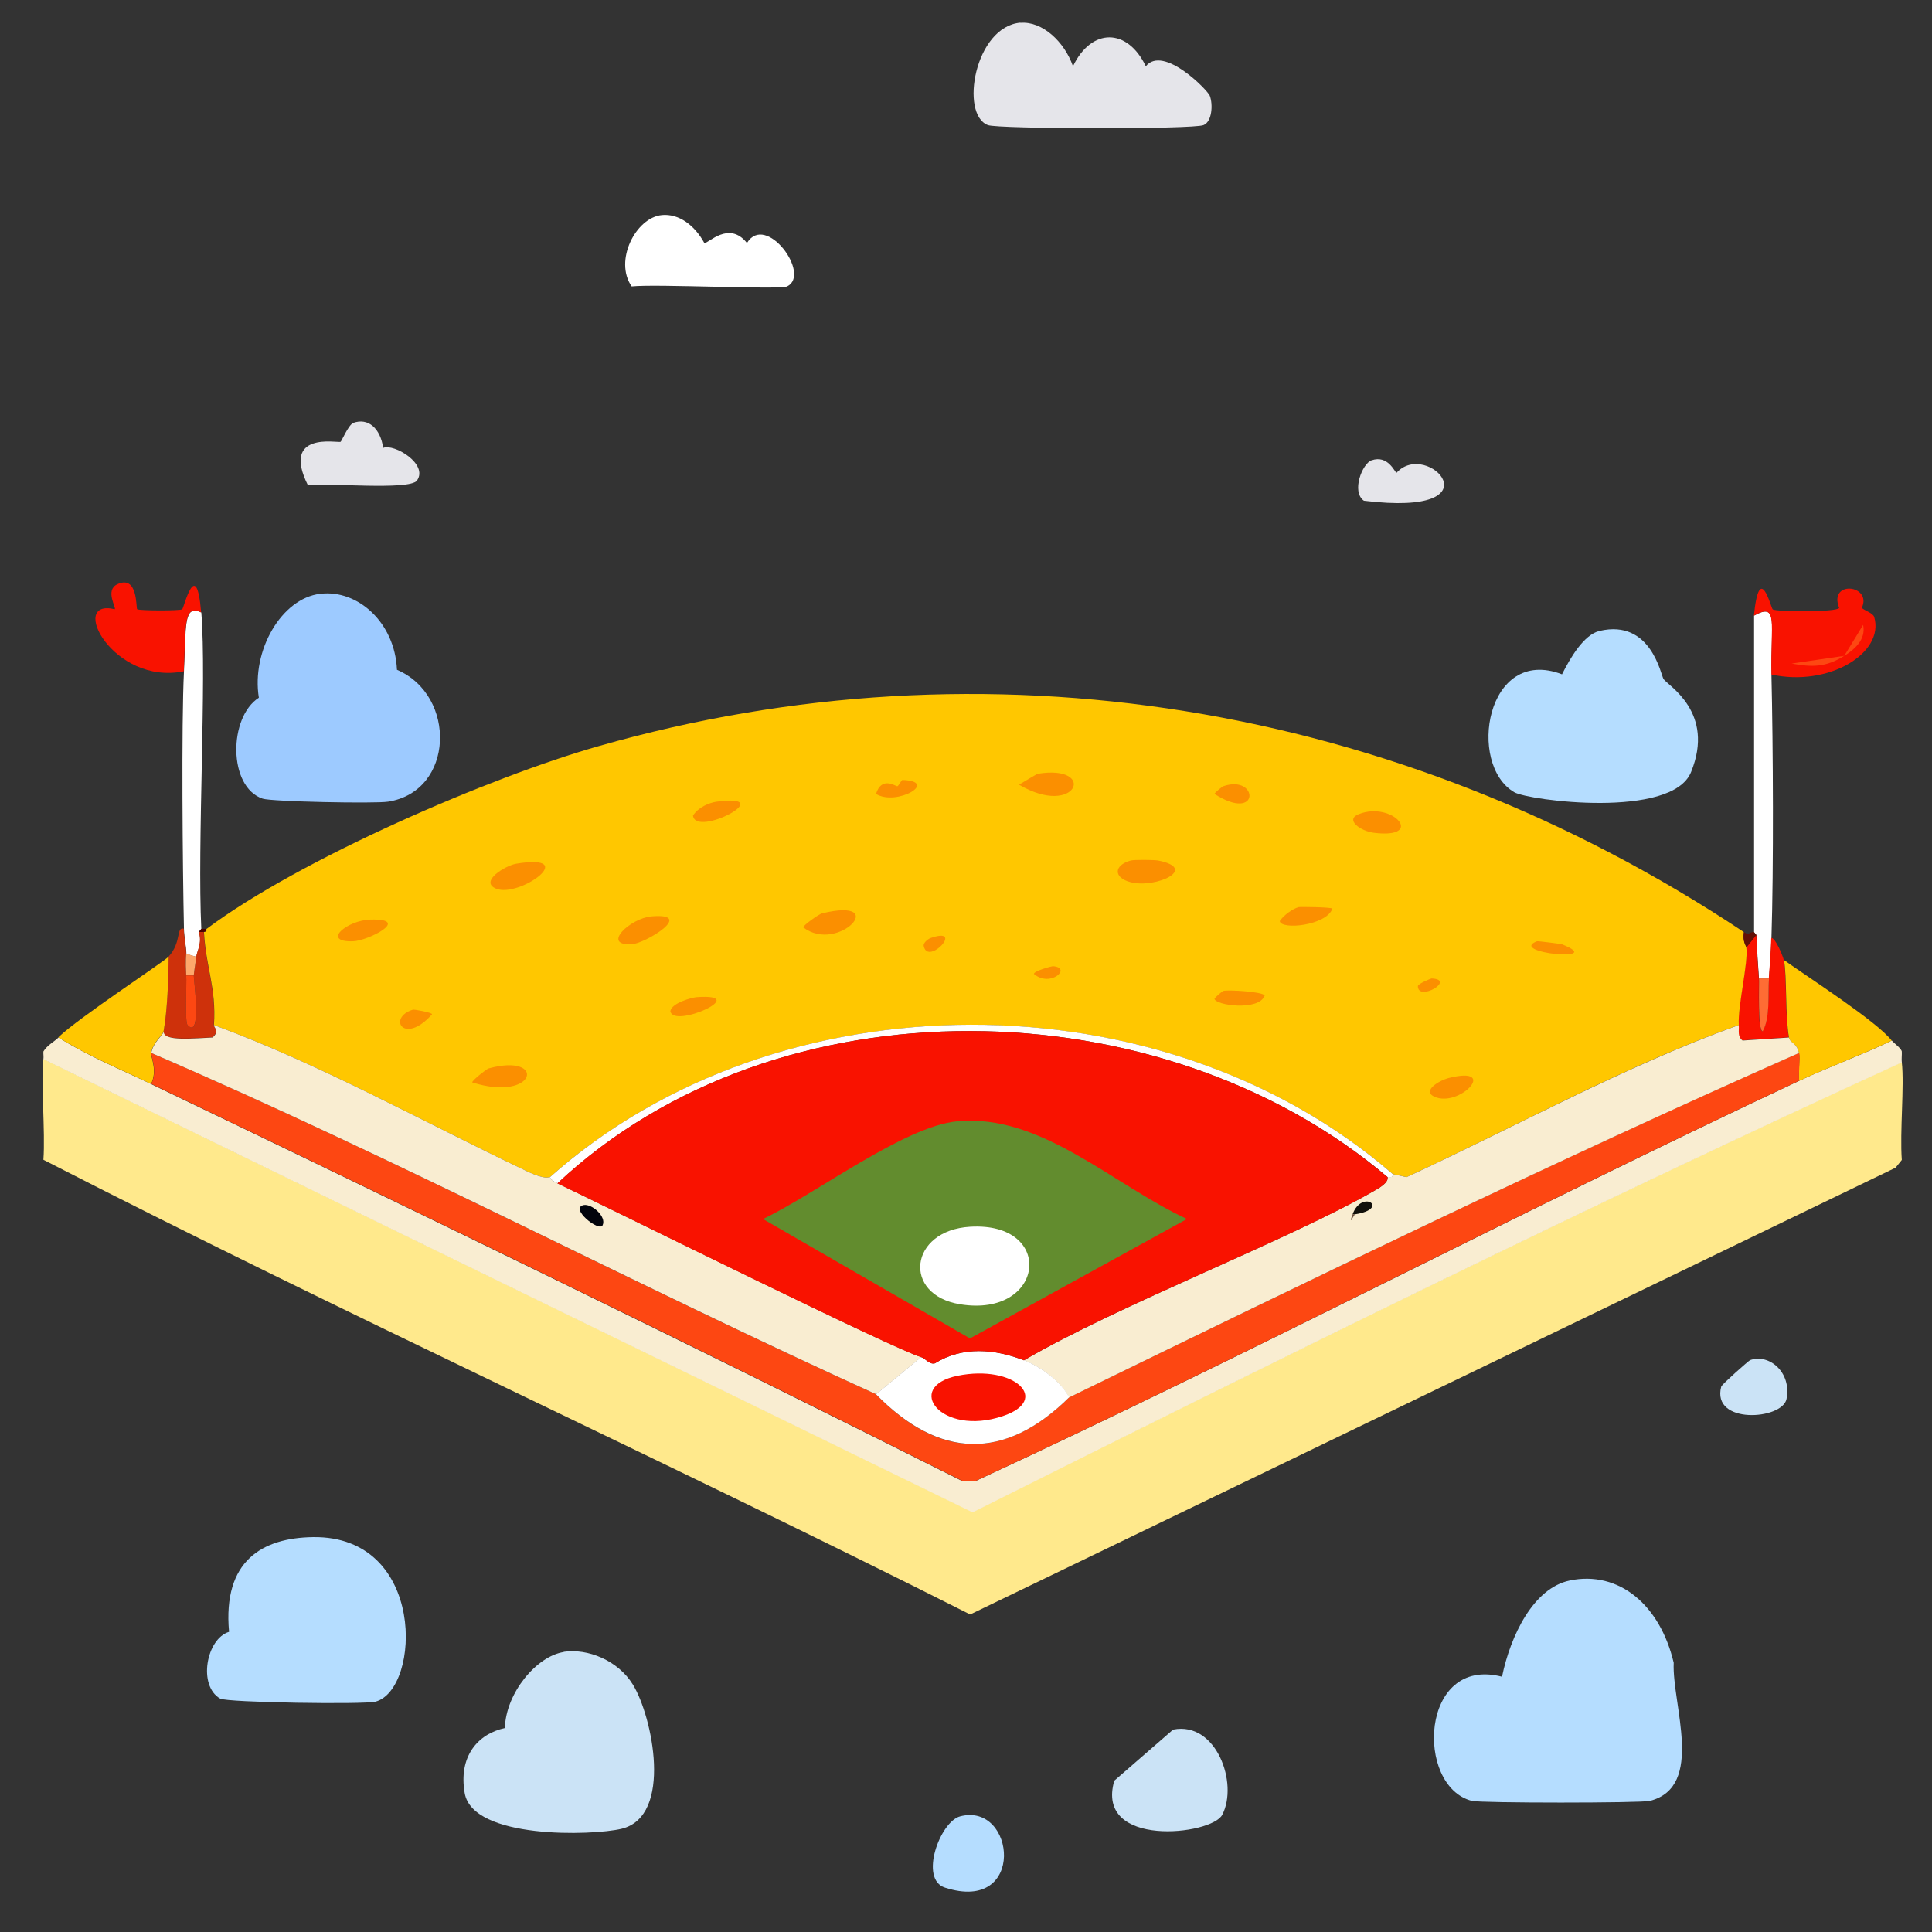 <?xml version="1.0" encoding="UTF-8"?>
<svg xmlns="http://www.w3.org/2000/svg" version="1.1" viewBox="0 0 1024 1024"><rect x="0" y="0" width="1024" height="1024" fill="#333333" stroke="none"/>
  <defs>
    <style>
      .cls-1 {
        fill: #cbe3f6;
      }

      .cls-2, .cls-3 {
        fill: #ff5317;
      }

      .cls-4, .cls-5 {
        fill: #02040c;
      }

      .cls-6 {
        fill: #fff;
      }

      .cls-7 {
        fill: #fe6c34;
      }

      .cls-8 {
        fill: #fdc901;
      }

      .cls-9 {
        fill: #7da6e5;
      }

      .cls-10 {
        fill: #000004;
      }

      .cls-10, .cls-11, .cls-12, .cls-13, .cls-5, .cls-14, .cls-3, .cls-15 {
        display: none;
      }

      .cls-16 {
        fill: #621006;
      }

      .cls-17 {
        fill: #628c2e;
      }

      .cls-11 {
        fill: #0197ff;
      }

      .cls-18 {
        fill: #ce310b;
      }

      .cls-19 {
        fill: #fcd16e;
      }

      .cls-20 {
        fill: #fda76b;
      }

      .cls-21 {
        fill: #e33913;
      }

      .cls-22 {
        fill: #bc0000;
      }

      .cls-23 {
        fill: #4c0000;
      }

      .cls-24 {
        fill: #ffc700;
      }

      .cls-13, .cls-25 {
        fill: #fbd61a;
      }

      .cls-26 {
        fill: #f9edd1;
      }

      .cls-27 {
        fill: #ffe98c;
      }

      .cls-28 {
        fill: #705442;
      }

      .cls-29 {
        fill: #b5ddff;
      }

      .cls-14 {
        fill: #212542;
      }

      .cls-30 {
        fill: none;
        stroke: #456eb5;
        stroke-miterlimit: 10;
        stroke-width: 7px;
      }

      .cls-31 {
        fill: #fd4712;
      }

      .cls-32 {
        fill: #fb8f00;
      }

      .cls-15 {
        fill: #080d20;
      }

      .cls-33 {
        fill: #12110c;
      }

      .cls-34 {
        fill: #e5e5ea;
      }

      .cls-35 {
        fill: #ff9c00;
      }

      .cls-36 {
        fill: #9dcaff;
      }

      .cls-37 {
        fill: #f91200;
      }
    </style>
  </defs>
  <!-- Generator: Adobe Illustrator 28.7.1, SVG Export Plug-In . SVG Version: 1.2.0 Build 142)  -->
  <g>
    <g id="Layer_1">
      <g class="cls-12">
        <path class="cls-21" d="M-560.8,225.2c0-17.5-.2-35.1,0-52.6,1.1-72.7,50.6-136.4,113.5-134.4-9.6,24.4,1.5,42.2,0,50.8-69.7,15.4-69.3,66.8-69.2,136.2-14.1-2.2-30,0-44.3,0Z"/>
        <path class="cls-21" d="M-1108.4,41c64.2-2.4,118.6,44.2,120,124.5.4,19.9,0,39.9,0,59.7-7.8-1.4-34.6-1-42.8,0v-52.9c0-38.6-22.6-76-56.6-80-7.6-.9-15.8,0-23.5.1,3.1-20.8,9.3-25.8,2.9-51.4Z"/>
        <path class="cls-8" d="M-1111.3,92.5c-3.9,15.4-22.7,27-35.4,29.4-10,1.9-77.5,1.9-87.1-1.1-54.6-16.9-49.9-108.6,5.6-117.6,10.6-1.7,26.4-.2,37.5-.2,37.6.1,61.5-7.2,82.3,38.1,6.4,25.7.2,30.6-2.9,51.4Z"/>
        <path class="cls-8" d="M-447.2,38.2C-421-2.2-407.3,2.8-368.8,2.9c16.4,0,35.1-1.9,51.2,2.1,56.5,14,52.6,110.7-4.9,117.5-13.1,1.5-26.9.2-40.1.2-31.1,0-59.7,6.6-80.3-26.7-1.2-2-2.6-5.5-4.2-6.9,1.5-8.7-9.6-26.4,0-50.8Z"/>
        <path class="cls-21" d="M-829.9-436.4l1.1-.3c33.9,72.2,79.5,65.8,110.7-7.4V225.2c-9.9-3.3-37.3,0-48.7,0h-40.2c-7.3-.2-15.9-3.1-22.9,0V-364c0-24,.5-48.4,0-72.4Z"/>
        <path class="cls-21" d="M-829.9-377.6c0-22.9-2.9-45.5,15.9-63.2,21.4-20.1,58.5-20,79.8.2,18.2,17.3,14.4,40.8,14.3,62.9h0c-35.5.2-71.4.7-106.9,0h-3.1Z"/>
        <path class="cls-21" d="M-1146.1,316.5H-402.4v87.8h-743.6v-87.8Z"/>
        <path class="cls-8" d="M-829.9,225.2c7-1.9,15.6-.1,22.9,0h40.2c11.4,0,38.9-2,48.7,0h141.1c5.3.2,11,.8,16.2,0,14.4,0,30.2-2.2,44.3,0,12.1.5,24.3,0,36.4,0h58.9c11.5-.1,28.9-1.8,39.7,1,29.6,7.5,39.5,55.2,16.8,78.3-11.7,11.9-23.6,11-37.9,12h-743.6v13.5c-.4-4.4,0-9,0-13.5-15.3-.1-28.5.8-40.4-12.5-22.3-25-11.4-70.2,18.1-77.6,12.1-3,34.5-1.2,47.6-1.2h89.7c8.1-1,35-1.3,42.8,0,5.7.6,11.6,0,17.3,0h141.1Z"/>
        <path class="cls-8" d="M-775.8-567.9c7,0,21.6-1.5,27.9,0,18.2,1.1,36.8,0,55,0h89.6c17.2,0,40-2.2,56.4,2.3,36.5,10,60.1,49.2,59.9,92.9v1.8c-46.5,0-93.1.6-139.6,0-.5,74.1-27.8,80.5-83,80.8.5,8.7.7,17.1,0,25.8.2-8.7.3-17.1,0-25.8h-108c-7.1,0-14.5-.6-21.6,0-52.6,1.6-84-11.1-80.6-80.8h-141.2c-.9-45,27.2-83.9,63.4-94.3,17.2-4.9,41.9-2.7,59.9-2.7h81.6s55.2,0,55.2,0c8-.5,17-.7,25,0h0Z"/>
        <line class="cls-30" x1="-1043" y1="-455.8" x2="-1043" y2="-206.5"/>
        <line class="cls-30" x1="-988.2" y1="-299.6" x2="-988.2" y2="-50.3"/>
        <line class="cls-30" x1="-924.9" y1="-392.1" x2="-924.9" y2="-142.9"/>
        <line class="cls-30" x1="-953.5" y1="-109.5" x2="-953.5" y2="139.8"/>
        <line class="cls-30" x1="-1021.8" y1="-194.7" x2="-1021.8" y2="54.6"/>
        <line class="cls-30" x1="-988.2" y1="-444.2" x2="-988.2" y2="-365.9"/>
        <line class="cls-30" x1="-924.9" y1="-70.1" x2="-924.9" y2="8.2"/>
        <line class="cls-30" x1="-501.9" y1="-450.9" x2="-501.9" y2="-201.6"/>
        <line class="cls-30" x1="-556.6" y1="-294.7" x2="-556.6" y2="-45.4"/>
        <line class="cls-30" x1="-619.9" y1="-387.2" x2="-619.9" y2="-138"/>
        <line class="cls-30" x1="-591.3" y1="-104.6" x2="-591.3" y2="144.7"/>
        <line class="cls-30" x1="-523" y1="-189.8" x2="-523" y2="59.5"/>
        <line class="cls-30" x1="-556.6" y1="-439.3" x2="-556.6" y2="-361"/>
        <line class="cls-30" x1="-619.9" y1="-65.2" x2="-619.9" y2="13.1"/>
      </g>
      <g id="Generative_Object" class="cls-12">
        <g id="Background" class="cls-12">
          <rect class="cls-6" x="-1145" y="-461.8" width="1024" height="1024"/>
        </g>
        <g>
          <path class="cls-5" d="M-307,311.2l-15-22V-86.3l2-1c45.4,93.3,54.9,200.5,13,297,2,28-1.7,80.7,0,101.5Z"/>
          <path class="cls-9" d="M-850.3-140.3c-.5,0-2-.1-4.1,0-3.2.2-58.7.2-64.8,0-.8,0-1.3,0-1.4,0-19.9-.8-61.2-.5-51-32.4,5.2-16,35.8-20.9,49.6-18.6,2.5.4.6,3,2.1,4.1l.7-2.8c8.9,5.8,19.7,10,25.5,19.3,11.7-39,97.7-26,77.9,13.1-4.7,9.2-24.9,16.3-34.5,17.2Z"/>
          <path class="cls-36" d="M-773.1-60.4c4.4,0,24.7-1.3,26.2,2.1l-1.4,35.8c30.9-6.3,2,30.3-6.9,40.7-16.5,0-33.1,0-49.6,0-3.2-5.8-19-29.3-19.3-32.4-1.4-16.2,17.7,7.7,12.4-44.1,11.4,0,23.2-1.8,34.5-2.1,1.2,0,2.8,0,4.1,0Z"/>
          <g>
            <path class="cls-36" d="M-493.3-60.4c10.6,0,21.6,3.3,32.4,0,4.7,2.4.4,32.9,2.1,35.1,1.1,1.5,23.1-2.5,12.4,17.9-2,3.9-15.3,11.1-17.9,24.1-18.1,0-36.8,1.4-55.1,1.4-1.1-7.6-16-26.7-16.5-31-2.5-19.8,17.8,11.7,12.4-45.5,24.2.3,23.5-3.4,24.8-3.4,1.3,0-1.4,1.4,5.5,1.4Z"/>
            <path class="cls-9" d="M-493.3-258.9c-5.7.8-5.2,1.4-5.5,1.4-2.8.2-52.6-1-55.8-1.4-57-7.1-10.7-80.7,26.2-27.6,35.8-62.7,118.4,16.4,35.1,27.6Z"/>
          </g>
          <g>
            <path class="cls-31" d="M-639.4-54.8c1.8,0,3.7,0,5.5,0,13.6.1,40.8-1.1,48.2,10.3,16.3,24.8-11.3,52.4-31.7,64.1-12.3,0-25.1-1.4-37.2-1.4-17.4-10-36.9-28.5-34.5-50.3,2.8-25.3,29.9-22.3,49.6-22.7Z"/>
            <path class="cls-9" d="M-633.9-92.1c2.4,6.6,3.4,13.8,2.8,20.7,0,.9-4.1-4.3-2.8,16.5-1.8,0-3.7,0-5.5,0,2.7-17-9.4-36.2,5.5-37.2Z"/>
          </g>
          <path class="cls-6" d="M-303.1,230.5v96.5c-1.3,0,1.4,1.6-5.5,1.4l1.4-97.9c1.4,0,2.8,0,4.1,0Z"/>
          <g>
            <path class="cls-6" d="M-964.7,230.5v96.5c-.8,0,.7.8-5.5,1.4v-97.9c1.7,0,3.6,0,5.5,0Z"/>
            <path class="cls-5" d="M-632,93.2c-2.3,40.1,7.3,36.8,3,0,32.5.1,65.4-2.2,98-1l2,2c.7,13.4,9.7,46.1,7,57h-214l-12-1.5c1.3-18.6,5.3-36.9,7-55.5,0-.7,0-1.3,0-2,36.3-1,72.8,1,109,1Z"/>
            <g>
              <path class="cls-24" d="M-804.8,18.2c16.5,0,33.1,0,49.6,0,.2,0,.3,2.8,3.4,2.8.2,0,3.9-2.8,4.1-2.8,31,0,62,0,93,0,12.1,0,24.9,1.4,37.2,1.4,32.5,0,65.4-1.5,97.9-1.4,18.3,0,37-1.5,55.1-1.4,28.2.1,57.4-.6,85.5,0,.2,0-1.3,1.2,4.1,1.4,10.8.3,30.5-1,36.5,0,29.4,5,27.4,50.1,1.4,55.1-8.5,1.6-71.1,1.2-86.2,1.4-22.2.2-45.1-1.5-67.5-1.4-95.5.4-191.2.4-286.7,0-34.9-.2-69.9.6-104.8,0-11.4-.2-23.1.7-34.5,0-5.2-.3-3.9,1.4-4.1,1.4-42.6-3.3-37.5-44.8-18.6-53.8,5.4-2.6,12.9-2.2,18.6-2.8,1.3-.1,1.4-1.3,2.8-1.4,12.1-.8,84,1.5,113,1.4Z"/>
              <path class="cls-24" d="M-920.6,176.7c1.4,0,2.8,0,4.1,0,13.3-.1,26.7.5,40,0,5,24.4-63.7,9.9-97.2,13.8l-.7,40c-22.2-.5-65.3,6.8-64.8-28.3.6-36.2,61.6-25,118.5-25.5Z"/>
              <path class="cls-24" d="M-285.2,229.1l-3.4-38.6c-33.3-3.7-90.3,9.9-94.4-12.4,28.7.4,116.5-5.2,137.2-1.4,15.5,2.9,23.2,20.9,20,35.1-5.8,25.8-46,16.9-59.3,17.2Z"/>
              <path class="cls-18" d="M-423,74.7c.3,6.8,1.3,14,2.8,20.7-20,4.8-49.8-2.9-66.2,4.1l-2.8-2.8-1.4-23.4c22.4,0,45.3,1.6,67.5,1.4Z"/>
              <path class="cls-21" d="M-490.6,73.3l1.4,23.4c-45-1.6-90.2,1.6-135.1,1.4-1.4,0-2.8,0-4.1,0-50,0-100.2-2.8-150.2-1.4.6-7.8,1.6-15.6,1.4-23.4,95.5.4,191.2.4,286.7,0Z"/>
              <path class="cls-21" d="M-777.3,73.3c.2,7.8-.7,15.7-1.4,23.4,0,.9,0,1.9,0,2.8-15.4-6.1-44.2-1.2-64.1-2.8l-2.1,2.8c1-5.4-15.3-.3-28.3-9.6-4.7-3.4-10.2-10.7-9-16.5,34.9.6,69.9-.2,104.8,0Z"/>
              <path class="cls-24" d="M-476.8,178.1c-.5,2.1-5.7,11.8-7.6,12.4-38.5-2.7-265,3.5-278.4,0-6.6-1.7-7.2-6.7-9-12.4h295Z"/>
              <g>
                <path class="cls-21" d="M-383,178.1c4.2,22.3,61.2,8.7,94.4,12.4l3.4,38.6c-5.7.2-11.9,1.3-17.9,1.4-1.3,0-2.7,0-4.1,0-30.8.4-61.6-.9-92.4.7,5,32.3,8.3,64.8,12.4,97.2,3.6,27.9,9.1,55.9,9.6,84.1-19.7,0-39.5,0-59.3,0-6.7-26.4-8.3-53.8-12.4-80.6,0-.6-2.5-1.6-2.8-3.4-4.9-32.4-6.6-65.6-13.1-97.9h-330.8c-7.3,31.7-10,64.3-14.5,96.5-3.9,28.5-8.5,57-12.4,85.5-20.6-.7-41.6,1.6-62-1.4,1.9-3.6,9.6-70,11-80.6.1-1-3-.1-2.8-2.1,0-.1,2.6.5,2.8-.7,4.1-31.7,5.8-63.8,12.4-95.1-34.2-4.2-69-1.5-103.4-2.1-1.9,0-3.8,0-5.5,0-1.4,0-2.8,0-4.1,0l.7-40c33.5-3.9,102.1,10.6,97.2-13.8,4-.2,20.4.8,22.1-.7l9.6-76.5,2.1-2.8c19.8,1.6,48.7-3.4,64.1,2.8-2.3,25.6-7.8,50.8-9.6,76.5l16.5,2.1c1.7,5.7,2.4,10.7,9,12.4,13.5,3.5,240-2.7,278.4,0,1.9-.6,7.1-10.3,7.6-12.4,3.7-15-8.7-60.1-9.6-78.6,16.4-7,46.1.6,66.2-4.1,5.6,26.4,9.9,53.4,12.4,80.6.6,1.1,21.8,2,24.8,2.1Z"/>
                <path class="cls-4" d="M-829,189.1c25.5-6.2,27.2,33.6,0,26.2-10.6-2.9-11.9-23.3,0-26.2Z"/>
                <path class="cls-4" d="M-441.6,187.8c21.7-4.8,25.3,32.4,0,27.6-15.2-2.9-10.8-25.2,0-27.6Z"/>
              </g>
            </g>
            <g>
              <path class="cls-24" d="M-822.7,412.4c.5,0,9.8,2.7,10.3,2.8,18.6.5,37.5-1.6,55.8-1.4,1.3,0,1.5-1.4,2.8-1.4.2,0,1.1,2.7,2.1,2.8,104.6,1.1,209.6,0,314.3,0,1.1,0,.5-2.8.7-2.8,19.7,0,39.5,0,59.3,0,17.3,0,34.9,1.3,52.4,1.4.5,0,.7,1.3,8.3,1.4,17.4.1,36.3-3,53.8-2.8,1.4,0,6.8,2.1,27.6,2.8,17.3.5,46.2-1.4,57.9,0,39.3,4.7,65.9,50.9,15.9,75.8h-934.6c-46.8-24.6-31.2-60.3,11.7-77.2,24.7,2,49.6,1.3,74.4,1.4,6.9,0,13.8,0,20.7,0,15.6,0,95.1,1.2,99.9,0,4.2-1,3.7-1.9,4.8-4.1,20.5,3,41.4.7,62,1.4Z"/>
              <g>
                <path class="cls-27" d="M-876.5,328.3c-.3,2,2.9,1.1,2.8,2.1-1.4,10.7-9.1,77-11,80.6-1.2,2.2-.6,3.1-4.8,4.1-4.9,1.2-84.4,0-99.9,0,12.5-17.7,9.2-30.3-2.8-9,6-43.2-2.2-42.9-11.7-2.1-2.2-4.5-17.1-34.1-19.3-34.5-10.3-1.6,16,39.6,13.1,45.5-24.8,0-49.8.6-74.4-1.4.9-3.1,3-10.6,4.1-12.4,27.6-44.9,55.4-68.3,110.3-73.1,6.2-.5,4.7-1.3,5.5-1.4,21.9-1.2,62.9,3.8,88.2,1.4Z"/>
                <path class="cls-31" d="M-989.5,415.2c-6.9,0-13.8,0-20.7,0,2.9-5.9-23.4-47.1-13.1-45.5,2.2.3,17.1,29.9,19.3,34.5,9.5-40.9,17.7-41.1,11.7,2.1,12-21.3,15.3-8.8,2.8,9Z"/>
                <g>
                  <path class="cls-27" d="M-206.6,365.6c.3.3-.4,5.2,5.5,2.8l20.7,30.3c.5,5.7,3.9,10.5,2.8,16.5-11.7-1.4-40.6.5-57.9,0,15.2-17.5,9.4-28.2-6.9-7.6-5.2-8.1,1.5-26.1,1.4-27.6-.7-12.9-16.2,3.7-17.2,20-15.8-38.3-20.9-26.3-4.8,12.4-17.4-.3-36.3,2.9-53.8,2.8,4.5-28.9-6.4-27.2-8.3-1.4-17.5,0-35.1-1.4-52.4-1.4-.6-28.2-6.1-56.2-9.6-84.1,26.1.7,52.5-1,78.6,0,6.9.3,4.2-1.5,5.5-1.4,37.5,2.1,68.9,13.1,96.5,38.6Z"/>
                  <path class="cls-31" d="M-316.9,415.2c-7.5,0-7.8-1.4-8.3-1.4,1.9-25.9,12.8-27.5,8.3,1.4Z"/>
                  <path class="cls-31" d="M-356.2,379.3c.5-.2,3.9-.1,4.1,0,8.1,4.9-2.4,51.9-9,28.3-3.4-12.2,3.9-17,4.1-17.9.6-2.1-4-8.5.7-10.3Z"/>
                </g>
                <g>
                  <path class="cls-27" d="M-452,328.3c.3,1.8,2.7,2.8,2.8,3.4,4.1,26.9,5.8,54.2,12.4,80.6-.1,0,.4,2.8-.7,2.8-104.7,0-209.6,1.1-314.3,0-1,0-1.9-2.8-2.1-2.8-8-49.9-29.6-41-2.8,1.4-18.4-.2-37.2,1.9-55.8,1.4-.6,0-9.8-2.7-10.3-2.8,3.9-28.5,8.5-57,12.4-85.5l358.4,1.4Z"/>
                  <path class="cls-31" d="M-753.8,412.4c-1.3,0-1.5,1.4-2.8,1.4-26.9-42.4-5.2-51.3,2.8-1.4Z"/>
                  <path class="cls-31" d="M-634.6,373.8c6.3-2.3,17,18.6,17.2,20,2.5,17.8-23.1-17.8-17.2-20Z"/>
                  <path class="cls-31" d="M-495.4,376.6c6.6-2.4,14.4,17.2,14.5,18.6,1.1,18.8-20.7-16.4-14.5-18.6Z"/>
                  <path class="cls-21" d="M-707.7,393.1c5.5-1.3,3.8,14,0,16.5-4.1-1.3-2.7-15.9,0-16.5Z"/>
                </g>
                <g>
                  <path class="cls-31" d="M-235.5,415.2c-20.7-.6-26.2-2.7-27.6-2.8-16.1-38.7-11-50.7,4.8-12.4,1-16.2,16.6-32.9,17.2-20,0,1.4-6.6,19.5-1.4,27.6,16.3-20.7,22.1-10,6.9,7.6Z"/>
                  <path class="cls-19" d="M-250,386.2c1,.2.8,4.8.7,6.2-.8,10.3-5.7,6.2-.7-6.2Z"/>
                </g>
              </g>
            </g>
          </g>
          <path class="cls-6" d="M-624.3,98.2c5.9,50.8-7.3,55.3-4.1,0,1.4,0,2.8,0,4.1,0Z"/>
        </g>
      </g>
      <g id="Generative_Object-2" data-name="Generative_Object" class="cls-12">
        <g id="Background-2" data-name="Background" class="cls-12">
          <rect class="cls-6" y="0" width="1024" height="1024"/>
        </g>
        <g>
          <path class="cls-14" d="M179.5,157h665c13.6,4.2,21.2,13.2,23.5,27.5v655c-3.1,14.7-9.8,23.2-24.5,27.5H180.5c-12.3-3.5-19.1-10.6-23.5-22.5-.6-219.3,1.1-438.7-1-658,2.1-15.5,8.6-24.1,23.5-29.5Z"/>
          <path class="cls-10" d="M338,198c3.4,15.6-5,139.2,1.5,142,1.4.6,4.1-1.4,4.5-2.5,2.3-6.6-2.5-129,0-139.5l339,1c2.1,22.4-2.7,162.4,0,170.5,1,2.9,5.3,2.5,6,1,3.6-7.9-2.7-150.9,0-172.5h134.5c6.2,3.1,7.1,7.7,9.5,13.5v601c-2.8,9.6-7.9,16-17.5,19.5H208.5c-9.6-4.6-15.3-11-17.5-21.5V213.5c1.9-7.1,3.8-10.8,9.5-15.5h137.5Z"/>
          <g>
            <path class="cls-3" d="M689,196c-.1,0,.3-2-.5-2-6.2,0-4.1,2-5.5,2-112.9.2-226.1.2-339,0-1.5,0-.7-2-1.5-2-6.7,0-4.2,2-4.5,2-18.4,0-136.8,1.4-143.5-1-3.5-1.3-1.7-5.6,1-7h633c3,1.5,3.4,5.8,0,7-6.6,2.4-121.5,1-139.5,1Z"/>
            <path class="cls-13" d="M689,196v2c-2.7,21.6,3.6,164.6,0,172.5-.7,1.5-5,1.9-6-1-2.7-8.1,2.1-148.1,0-170.5v-3c1.4,0-.7-2,5.5-2,.8,0,.4,2,.5,2Z"/>
            <path class="cls-13" d="M344,196c0,.6.1,1.4,0,2-2.5,10.5,2.3,132.9,0,139.5-.4,1.1-3.1,3.1-4.5,2.5-6.5-2.8,1.9-126.4-1.5-142v-2c.3,0-2.2-2,4.5-2,.8,0,0,2,1.5,2Z"/>
            <g>
              <path class="cls-25" d="M-317.8-196.2c-143.3,120.2-205.5,305.1-143.9,486.4.3.7-.3,1.7,0,2.5-126.9,29.6-226.7,27.9-352.4-2.5,59.2-187.5,2.2-360.8-143.9-486.4,181.9-169.2,458.8-169.5,640.2,0Z"/>
              <path class="cls-35" d="M-461.8,292.7c23.5,67,87.2,153.4,146.4,193.6-183.6,173.4-461.8,172.9-645.2,0,66-48.6,119-117.8,143.9-196,.8.2,1.7-.2,2.5,0,125.7,30.4,225.5,32.1,352.4,2.5Z"/>
              <path class="cls-25" d="M-891.1,267.9c-.7-.3-1.8.3-2.5,0-76.3-27.7-144.4-70.2-213.4-111.7-2.1-109,30.4-203.4,94.3-290.3,125.4,93.2,172.8,253.4,121.6,402Z"/>
              <path class="cls-25" d="M-168.9,153.7c-67.6,44.7-137,85.9-213.4,114.2-.7.3-1.8-.3-2.5,0-51.3-148.1-3.5-308.7,121.6-402,63.7,85.8,96,179.8,94.3,287.9Z"/>
              <path class="cls-21" d="M-263.2-134.1c-125.1,93.3-172.9,253.9-121.6,402-24.5,8.9-50.8,19.6-76.9,22.3-61.6-181.2.6-366.2,143.9-486.4,20.2,18.8,38.1,39.9,54.6,62Z"/>
              <path class="cls-2" d="M-814.1,290.2c-.8-.2-1.7.2-2.5,0-26-6.4-49.3-13.3-74.4-22.3,51.2-148.6,3.8-308.8-121.6-402,16.6-22.5,34.1-43,54.6-62,146.1,125.6,203.1,298.9,143.9,486.4Z"/>
              <path class="cls-35" d="M-168.9,153.7c-1.6,102-34.8,191.8-94.3,273-54.5-39.2-96.4-95.6-119.1-158.8,76.4-28.2,145.8-69.5,213.4-114.2Z"/>
              <path class="cls-35" d="M-893.5,267.9c-22.8,63.2-64.7,119.5-119.1,158.8-60-81.4-92.3-168-94.3-270.5,69,41.5,137.2,84,213.4,111.7Z"/>
              <path class="cls-22" d="M-816.6,290.2c-25,78.2-78,147.4-143.9,196-24.3-22.9-32.6-33-52.1-59.6,54.4-39.3,96.3-95.7,119.1-158.8.7.3,1.7-.3,2.5,0,25.1,9,48.5,15.9,74.4,22.3Z"/>
              <path class="cls-22" d="M-382.3,267.9c22.7,63.2,64.6,119.6,119.1,158.8-16.4,22.4-31.9,40.4-52.1,59.6-59.3-40.2-122.9-126.6-146.4-193.6-.3-.7.3-1.7,0-2.5,26.1-2.7,52.4-13.4,76.9-22.3.7-.3,1.8.3,2.5,0Z"/>
            </g>
            <path class="cls-13" d="M780.5,240c4.3,174.9,4.7,350.1,0,525-4.6-174.9-5.1-350.1,0-525Z"/>
            <path class="cls-13" d="M248.5,240c6.1,174.9,3.4,350.1,1,525-6.1-174.9-4.4-350-1-525Z"/>
            <path class="cls-14" d="M328.5,633c3.1-.6,6.2,2.9,7.5,5.5-1.8,26.4,2.3,139.3,0,151-2.1,10.5-10.5,8-12,3-2.2-7.4,1.7-133.7,0-155,1.2-.9,3.9-4.4,4.5-4.5Z"/>
            <path class="cls-14" d="M289.5,477c3.6-1,5.3,1.1,7.5,3.5-2,22.1,2.7,160,0,168-1,3-8,5.6-11,0,2-22.3-2.6-160,0-168,0-.2,3.3-3.4,3.5-3.5Z"/>
            <path class="cls-11" d="M315.5,268c1.9-.2,5.1,2.2,5.5,3.5,2.1,6.7-1.6,121.6,0,141-2.7,3.8-8.7,2.7-10-2-1.8-6.7-1.8-131.3,0-138,.4-1.4,3.2-4.4,4.5-4.5Z"/>
            <path class="cls-14" d="M683,196v3l-339-1c.1-.6,0-1.4,0-2,112.9.2,226.1.2,339,0Z"/>
            <path class="cls-14" d="M630,254c.7,5.9.2,27.3,0,36-.1,5.4-.3,35.4-1,37.5-1.3,4-9.5,4.7-11,0-1.2-4-1.5-79.1,0-83,1.1-2.9,9.9-8.2,12,9.5Z"/>
            <path class="cls-14" d="M748.5,296c2.8-.6,7.6.7,8.5,3.5.8,2.3.7,46.6,0,49-1.1,3.7-10.3,8.7-13,3,1.9-9.2-4.3-53.5,4.5-55.5Z"/>
            <path class="cls-15" d="M590.5,249c3.3-.6,6.6,1,7.5,4.5.6,2.2.6,43.8,0,46-1.4,5.6-10.8,10.9-13,3-.7-2.4-.7-46.7,0-49,.2-.8,4.7-4.4,5.5-4.5Z"/>
            <path class="cls-14" d="M736.5,480c2.3-.5,5.9,1.8,6.5,3.5.9,2.7.9,54.3,0,57-1.4,4.3-8.6,4.4-10,0-.9-2.7-.9-54.3,0-57,0-.2,3.3-3.4,3.5-3.5Z"/>
            <path class="cls-3" d="M419.5,698c1.3,0,5.1,2.4,5.5,3.5.9,2.7.7,53.3,0,56-1.5,5.7-8.8,4.7-10,1-.9-2.7-.9-54.3,0-57,.3-.8,4.2-3.5,4.5-3.5Z"/>
            <path class="cls-14" d="M429.5,257c3.8-1,6.9,1.8,7.5,5.5.4,2.3-.3,44.8-1,47-1.5,4.7-8.8,3.6-10,0-.8-2.3-.8-46.7,0-49,0-.2,3.3-3.4,3.5-3.5Z"/>
            <path class="cls-3" d="M691.5,652c2.3-.5,5.9,1.8,6.5,3.5.7,2.2.7,44.8,0,47-1.4,4.3-8.6,4.4-10,0-.7-2.2-.7-44.8,0-47,0-.2,3.3-3.4,3.5-3.5Z"/>
            <path class="cls-13" d="M745.5,616c.3,0,4.2,2.7,4.5,3.5.8,2.3.7,46.7,0,49-1.3,4.1-7.7,4.3-9,0-.7-2.3-.8-46.7,0-49,.3-.8,4.2-3.5,4.5-3.5Z"/>
            <path class="cls-13" d="M356.5,747c1.9-.3,5.1,2.3,5.5,3.5.6,2,.6,39,0,41-1.2,3.8-7.7,4.3-9,1-.8-2-.8-41,0-43,.2-.6,3.3-2.5,3.5-2.5Z"/>
            <path class="cls-13" d="M527.5,242c1.9-.3,5.1,2.3,5.5,3.5.6,1.9.7,38.1,0,40-1.3,3.3-7.7,3.5-9,0-.7-1.9-.7-39.1,0-41,.2-.6,3.3-2.5,3.5-2.5Z"/>
            <path class="cls-3" d="M589.5,730c1.9-.7,5.7.4,6.5,2.5.7,2,1.5,39.6-3.5,40.5-9.2,1.7-6-41.9-3-43Z"/>
            <path class="cls-11" d="M630,290c.2-8.7.7-30.1,0-36,7.2-5.1,9.5-.3,10,6.5.5,6.3.7,44.6-10,29.5Z"/>
            <path class="cls-3" d="M655.5,739c9.6-2.8,9.7,33.7,0,31-5.2-1.4-5.2-29.5,0-31Z"/>
            <path class="cls-13" d="M378.5,239c10.7-3.8,6.9,31,4,32-10.7,3.8-6.9-31-4-32Z"/>
            <path class="cls-14" d="M379.5,302c10.7-3.8,6.9,31,4,32-10.7,3.8-6.9-31-4-32Z"/>
            <path class="cls-11" d="M288.5,410c9.7-2.1,8.6,27.5,2,28-8.3.6-7-26.9-2-28Z"/>
            <path class="cls-14" d="M727.5,250c10.9-3.7,9.1,24.6,4,26-10.6,3-6.9-25-4-26Z"/>
            <path class="cls-3" d="M484.5,750c8.4-1.6,6.9,27.1,2,28-8.4,1.6-6.9-27.1-2-28Z"/>
            <path class="cls-14" d="M304.5,664c9.8-1.3,6.2,19.1,2,20-8.3,1.8-9.2-19-2-20Z"/>
            <path class="cls-14" d="M484.5,241c8.1-1.2,8.7,22.6-1,20-5.1-1.4-5.4-19.1,1-20Z"/>
            <path class="cls-14" d="M719.5,361c9.1-2.2,8.2,18.8,3,20-9.1,2.2-8.2-18.8-3-20Z"/>
          </g>
        </g>
      </g>
      <g id="Generative_Object-3" data-name="Generative_Object">
        <g id="Background-3" data-name="Background" class="cls-12">
          <rect class="cls-6" y="0" width="1032" height="1032"/>
        </g>
        <g>
          <path class="cls-5" d="M491.3,105.8c291.8-15.6,511.2,272.5,410.7,549.8-53.9,148.6-200.3,261.5-359.3,270.6C236.8,943.7,14,629.2,142.1,347.2c61.1-134.4,200.6-233.4,349.2-241.4Z"/>
          <g>
            <path class="cls-29" d="M831.9,837.7c26.1-5.4,47.9,12.8,55.2,43.6-1,21.9,16.7,65.7-12.6,73.2-4.6,1.2-89.8,1.2-94.4,0-30.2-7.7-27.5-77.1,16-65.8,4.5-21.8,16.6-47,35.9-51Z"/>
            <path class="cls-34" d="M540.8,12.1c11.7-1,23.4,10.1,27.9,23,9.8-20.4,28.8-20.4,38.6,0,9.3-11.4,32.7,12.6,33.9,15.6,1.8,4.7,1.2,13.8-3.3,15.6-5.4,2.3-108.9,2.1-114.3,0-15-5.7-7-52.2,17.3-54.3Z"/>
            <path class="cls-6" d="M350.7,114c9.3-.9,17.6,5.6,22.6,14.8,2,.5,13-12.1,22.6,0,10-16.3,34.2,16.6,21.3,23-3.8,1.9-69.4-1.4-82.4,0-9.5-13.6,2.2-36.5,16-37.8Z"/>
            <path class="cls-34" d="M726.9,244c8.9-3.1,12.4,6.5,13.3,6.6,16.3-18.2,55.4,23.7-17.3,14.8-6.8-4.8-.8-19.7,4-21.4Z"/>
            <g>
              <path class="cls-29" d="M847.8,334.4c27.3-6.4,32.5,23.4,33.9,25.5,2.4,3.5,27.5,17.6,14.6,49.3-10.1,25-86.1,15.1-93.7,10.7-25.2-14.7-14.9-77.9,25.3-62.5,4.3-8.6,11.6-21.1,19.9-23Z"/>
              <g>
                <path class="cls-6" d="M938.9,357.5c.9,38,1.2,102.8,0,139.8-.2,7.2-.8,14.2-1.3,21.4h-5.3c-.5-7.6-1.1-15.4-1.3-23l-1.3-1.6v-167.8c13.2-7.3,8.7,4.2,9.3,31.2Z"/>
                <path class="cls-37" d="M930.9,495.6c.2,7.7.8,15.4,1.3,23,.2,2.8-.8,28,2,28,4.1-7.4,2.8-19.8,3.3-28,.5-7.2,1.1-14.2,1.3-21.4,2.1-.6,6.4,10.1,6.6,11.5,1.7,8.4.6,29.2,2.7,41.1l-24.6,1.6c-2.8-2.3-1.8-4.9-2-8.2-.6-10.2,5.1-32.9,4-41.1l5.3-6.6Z"/>
                <g>
                  <path class="cls-37" d="M938.9,357.5c-.6-27,3.9-38.6-9.3-31.2,3-29.5,9-4.1,10-3.3,1.5,1.2,34.1,1.6,35.2-.8-5.9-14.9,17.7-12.3,12,0,1.6,1.5,6,2.7,6.6,4.9,5.5,19-24.1,37.1-54.5,30.4Z"/>
                  <path class="cls-31" d="M977.5,347.6c-9.7,6.1-17,6.1-27.9,4.1l27.9-4.1Z"/>
                  <path class="cls-31" d="M977.5,347.6l10-16.4c1.7,8-5,13.3-10,16.4Z"/>
                </g>
                <path class="cls-7" d="M937.6,518.6c-.6,8.2.8,20.6-3.3,28-2.8,0-1.8-25.2-2-28h5.3Z"/>
              </g>
            </g>
            <g>
              <g>
                <path class="cls-36" d="M169.9,314.7c19.6-2.3,39.4,15.1,40.5,40.3,31.8,13.6,30.5,64.4-4.7,69.9-7,1.1-61.7,0-66.5-1.6-18.4-6.2-18.1-43.2-2-53.5-4-24.8,11.9-52.7,32.6-55.1Z"/>
                <path class="cls-34" d="M187.1,224.2c8.1-3,14.5,2.9,16,13.2,5.8-2.4,24.1,8.6,17.9,17.3-3.8,5.4-48.9,1-57.8,2.5-14.3-28.7,15.5-22.4,17.3-23,.5-.2,4.2-9,6.6-9.9Z"/>
              </g>
              <g>
                <path class="cls-6" d="M106.7,324.6c2.9,35.8-2.2,122.3,0,167.8l-1.3,1.6c2,5.9-1.1,10.2-1.3,13.2l-5.3-1.6c-.1-3.9-1.2-8.7-1.3-13.2-.7-32.1-1.4-108.5,0-136.5,1.2-24-.4-36,9.3-31.2Z"/>
                <path class="cls-37" d="M106.7,324.6c-9.7-4.7-8.1,7.3-9.3,31.2-37.5,7.6-61.6-38.9-36.6-32.9,1-.7-5.3-10,1.3-13.2,11.1-5.3,9.9,12.5,10.6,13.2,1,.8,23,.9,23.9,0,.9-.8,7.5-28.5,10,1.6Z"/>
                <path class="cls-18" d="M97.4,492.3c.1,4.5,1.2,9.2,1.3,13.2,0,.8-.5,3.4,0,11.5.3,4.4-.8,24.8.7,26.3,7.8,8.1,3.2-24.8,3.3-26.3.2-2.7,1-6.7,1.3-9.9.3-3,3.3-7.3,1.3-13.2.9,0,1.8.2,2.7,0,1.1,19.3,6.6,29.5,5.3,49.3-.1,1.6,3.3,2.9-.7,6.6-9.7.4-26.6,2.3-25.9-3.3,2-10.9,2.5-28,2.7-39.5,7-7.8,3.8-15.7,8-14.8Z"/>
                <path class="cls-23" d="M109.4,492.3c.2,1.5-.4,1.4-1.3,1.6-.8.2-1.8,0-2.7,0l1.3-1.6c1.1-.1,2.4.2,2.7,0Z"/>
                <path class="cls-20" d="M104,507.1c-.3,3.2-1.1,7.2-1.3,9.9h-4c-.5-8.2,0-10.7,0-11.5l5.3,1.6Z"/>
                <path class="cls-31" d="M102.7,517c-.1,1.5,4.4,34.4-3.3,26.3-1.5-1.6-.4-21.9-.7-26.3h4Z"/>
              </g>
            </g>
            <g>
              <path class="cls-29" d="M165.9,814.7c60.1-.8,57.2,80.6,33.2,87.2-5.8,1.6-78.7.5-82.4-1.6-11.9-6.8-7.4-31.7,4.7-35.4-3.4-37.8,17.7-49.8,44.5-50.2Z"/>
              <path class="cls-1" d="M298.8,875.5c12.6-1.9,28.7,4.5,36.6,17.3,10.4,16.8,21.5,69.9-6,76.5-15.5,3.7-78.8,5.6-83.1-18.9-3.4-19.4,6.9-31.4,21.3-34.5.5-18.6,16.8-38.1,31.2-40.3Z"/>
              <path class="cls-1" d="M621.9,916.7c22.8-4.4,34.6,28.6,25.9,45.2-5.6,10.8-67.6,17.8-57.2-18.1l31.2-27.1Z"/>
              <path class="cls-29" d="M508.9,962.7c29.5-7.7,35.1,51.7-8,37.8-13.9-4.4-2.7-35,8-37.8Z"/>
              <path class="cls-1" d="M927.6,720.9c10-3.6,22.1,6.4,19.3,20.6-2.2,11.1-40,13.7-34.6-6.6.3-1.1,14.4-13.6,15.3-14Z"/>
              <g>
                <g>
                  <path class="cls-24" d="M924.3,494c-.7,5.3,1.2,7,1.3,8.2,1.1,8.2-4.6,30.9-4,41.1-60.2,21.5-117.5,53.5-176.1,80.6l-7.3-1.6c-121.9-105.6-325.6-106-446.7,1.6-.6-.3-1.8,1.9-12.6-3.3-55-26.2-109-56.5-165.5-77.3,1.3-19.9-4.2-30.1-5.3-49.3,1-.2,1.5-.1,1.3-1.6,49.7-37.2,150.6-80.7,208.1-97,204.2-58.2,423-23.8,606.9,98.7Z"/>
                  <g>
                    <path class="cls-16" d="M929.6,494l1.3,1.6-5.3,6.6c-.2-1.3-2.1-2.9-1.3-8.2,3.1,2.1,2.1.1,5.3,0Z"/>
                    <g>
                      <path class="cls-32" d="M768.1,571.3c26.7-6.6,5.3,16.2-8,9.9-6.3-3,2.4-8.5,8-9.9Z"/>
                      <g>
                        <path class="cls-32" d="M599.3,456.1c1.6-.5,12.5-.4,14.6,0,21.6,4.3-1.2,14.9-14.6,11.5-9.2-2.3-9.1-9,0-11.5Z"/>
                        <path class="cls-32" d="M273.5,457.8c34.7-5.7,1.8,18.3-10.6,13.2-9-3.8,5-12.2,10.6-13.2Z"/>
                        <path class="cls-32" d="M550.1,410.1c31.7-5.1,20.7,23.8-10,5.8,3.1-1.8,9.2-5.6,10-5.8Z"/>
                        <path class="cls-32" d="M258.9,566.3c31-8.5,25.6,18.2-8.6,7.4-.2-1,7.6-7.1,8.6-7.4Z"/>
                        <path class="cls-32" d="M345.3,485.7c23.6-2-3.4,14.5-10.6,14.8-16.1.7-.7-13.8,10.6-14.8Z"/>
                        <path class="cls-32" d="M435.7,484.1c36.7-8.9,8.6,21.7-10,7.4,0-1,8.3-7,10-7.4Z"/>
                        <path class="cls-32" d="M720.2,431.5c18.2-7.1,35.5,13.3,8,9.9-7.2-.9-15.5-7-8-9.9Z"/>
                        <path class="cls-32" d="M196.4,487.4c22-.6-1.4,11.3-9.3,11.5-17,.5-3.2-11.2,9.3-11.5Z"/>
                        <path class="cls-32" d="M688.3,480.8c.9-.2,17.4,0,17.9.8-3.2,9-27.2,11.4-27.9,6.6,2.1-3.2,7-6.6,10-7.4Z"/>
                        <path class="cls-32" d="M379.9,424.9c33.7-4.5-11.1,19.3-12.6,7.4,2.7-4.4,8.7-6.9,12.6-7.4Z"/>
                        <path class="cls-32" d="M648.4,525.2c2.3-.7,21.3.4,21.9,2.5-3.1,8.4-26.5,5.1-26.6,1.6,1-1.3,4.1-3.9,4.7-4.1Z"/>
                        <path class="cls-32" d="M369.3,528.5c29.6-2.1-12.6,17-14,7.4.8-4.4,11.5-7.2,14-7.4Z"/>
                        <path class="cls-32" d="M478.3,413.4c19.7.7-3,14.1-14,7.4,3-9.6,10.3-4,11.3-4.1.6,0,2.2-3.3,2.7-3.3Z"/>
                        <path class="cls-32" d="M648.4,416.7c18.7-6.4,19.7,19.7-4.7,4.1,0-.6,4.1-3.9,4.7-4.1Z"/>
                        <path class="cls-32" d="M814.6,498.9c.6-.2,12.7,1.4,13.3,1.6,24.3,9.7-29,4.5-13.3-1.6Z"/>
                        <path class="cls-32" d="M219,535.1c.5-.1,10.1,1.5,10,2.5-15,16.8-23.9,1.6-10-2.5Z"/>
                        <path class="cls-32" d="M558,512.1c10.5.7-1.3,11.6-10,4.1,0-1.6,9.4-4.1,10-4.1Z"/>
                        <path class="cls-32" d="M492.9,497.3c19-6.8-1.1,15-3.3,4.1-.4-1.8,2.6-3.8,3.3-4.1Z"/>
                        <path class="cls-32" d="M758.8,518.6c13.1.6-7.2,12.5-7.3,4.1,0-1.3,6.9-4.1,7.3-4.1Z"/>
                      </g>
                    </g>
                  </g>
                </g>
                <g>
                  <path class="cls-27" d="M1008,563c1.4,12.6-1.1,36.8,0,51.8l-3.3,4.1-490.5,236.8c-163-82.2-329.2-157.8-491.2-241,1.1-14.5-1.5-43.5,0-53.5l492.5,240.1c163.4-81.7,327.5-162.8,492.5-238.5Z"/>
                  <path class="cls-26" d="M80.1,574.6c143.7,69,287.3,138.8,430.1,210.5h6.6c146.5-67.8,290.5-143.6,436.7-212.2,16.1-7.6,33.1-13.6,49.2-21.4,1,1.3,4.9,4,5.3,5.8.1,1.9-.2,3.9,0,5.8-165,75.6-329.2,156.8-492.5,238.5L23,561.4c.2-1.3-.1-2.8,0-4.1,2.1-3.4,5.4-4.9,8-7.4,15.8,9.9,32.7,16.8,49.2,24.7Z"/>
                  <path class="cls-24" d="M89.4,507.1c-.1,11.5-.7,28.6-2.7,39.5-.4,2.1-5.7,5.8-6.6,11.5-.3,2,3.5,9.1,0,16.4-16.5-7.9-33.4-14.8-49.2-24.7,11-10.6,56-40,58.5-42.8Z"/>
                  <path class="cls-24" d="M1002.7,551.5c-16.1,7.7-33,13.8-49.2,21.4-.5-4.4.7-11.7,0-14.8-1.3-5.7-4.8-5.1-5.3-8.2-2.1-11.9-1-32.7-2.7-41.1,13,9.3,49.5,32.7,57.2,42.8Z"/>
                  <path class="cls-31" d="M464.3,739c33.4,34.3,67.9,35.5,102.4,1.6,128.4-62.5,256.9-125.1,386.9-182.6.7,3.1-.5,10.4,0,14.8-146.2,68.5-290.2,144.4-436.7,212.2h-6.6c-142.8-71.8-286.4-141.5-430.1-210.5,3.5-7.4-.3-14.5,0-16.4,129.4,55.7,255.5,122.6,384.2,180.9Z"/>
                  <g>
                    <path class="cls-26" d="M921.6,543.3c.2,3.3-.8,5.9,2,8.2l24.6-1.6c.6,3.1,4,2.5,5.3,8.2-129.9,57.5-258.5,120-386.9,182.6-4.7-9-15.8-16.6-23.9-19.7,50.9-29.7,141.8-64.3,186.8-90.5,7.4-4.3,5.7-6.3,6-6.6.3-.4,2.8.9,2.7-1.6l7.3,1.6c58.6-27.1,116-59,176.1-80.6Z"/>
                    <path class="cls-33" d="M718.2,643.6h-1.3c5-13.7,20.2-2.9,1.3,0Z"/>
                    <path class="cls-28" d="M718.2,643.6c-.3,0-3.9,7.1-1.3,0h1.3Z"/>
                  </g>
                  <g>
                    <path class="cls-26" d="M291.5,623.9c.2.1-.2,1.3,4,3.3,32,15.3,179.5,88.5,192.8,92.1l-23.9,19.7c-128.7-58.4-254.8-125.2-384.2-180.9.9-5.7,6.3-9.4,6.6-11.5-.6,5.6,16.2,3.7,25.9,3.3,4-3.7.6-5,.7-6.6,56.5,20.8,110.5,51.1,165.5,77.3,10.8,5.2,12,3,12.6,3.3Z"/>
                    <path class="cls-4" d="M309.4,638.7c4.2-.8,12.2,6.1,10,10.7-1.8,3.8-17.8-9.1-10-10.7Z"/>
                  </g>
                  <g>
                    <path class="cls-6" d="M542.8,720.9c8.1,3.2,19.2,10.7,23.9,19.7-34.4,33.9-68.9,32.6-102.4-1.6l23.9-19.7c2.1.6,4.5,4.1,7.3,3.3,14.8-9.2,31.8-7.6,47.2-1.6Z"/>
                    <path class="cls-37" d="M507.5,729.2c30.2-6.2,49.8,12.8,23.9,21.4-32.6,10.9-52.6-15.5-23.9-21.4Z"/>
                  </g>
                </g>
                <g>
                  <path class="cls-6" d="M738.2,622.3c.1,2.6-2.3,1.3-2.7,1.6-119.9-101.6-323.4-106-440,3.3-4.2-2-3.8-3.2-4-3.3,121-107.6,324.8-107.3,446.7-1.6Z"/>
                  <path class="cls-37" d="M735.5,623.9c-.3.3,1.4,2.3-6,6.6-44.9,26.2-135.9,60.7-186.8,90.5-15.4-6-32.4-7.6-47.2,1.6-2.8.8-5.2-2.7-7.3-3.3-13.3-3.6-160.8-76.8-192.8-92.1,116.6-109.3,320.2-104.9,440-3.3Z"/>
                  <g>
                    <path class="cls-17" d="M507.5,594.3c44.3-4.1,82,33.4,121.6,51.8l-115,63.3-109.7-63.3c28-13.3,74.9-49.2,103-51.8Z"/>
                    <path class="cls-6" d="M514.2,650.2c45.4-2.7,39.7,48.4-5.3,41.1-30.9-5-27-39.2,5.3-41.1Z"/>
                  </g>
                </g>
              </g>
            </g>
          </g>
        </g>
      </g>
    </g>
  </g>
</svg>